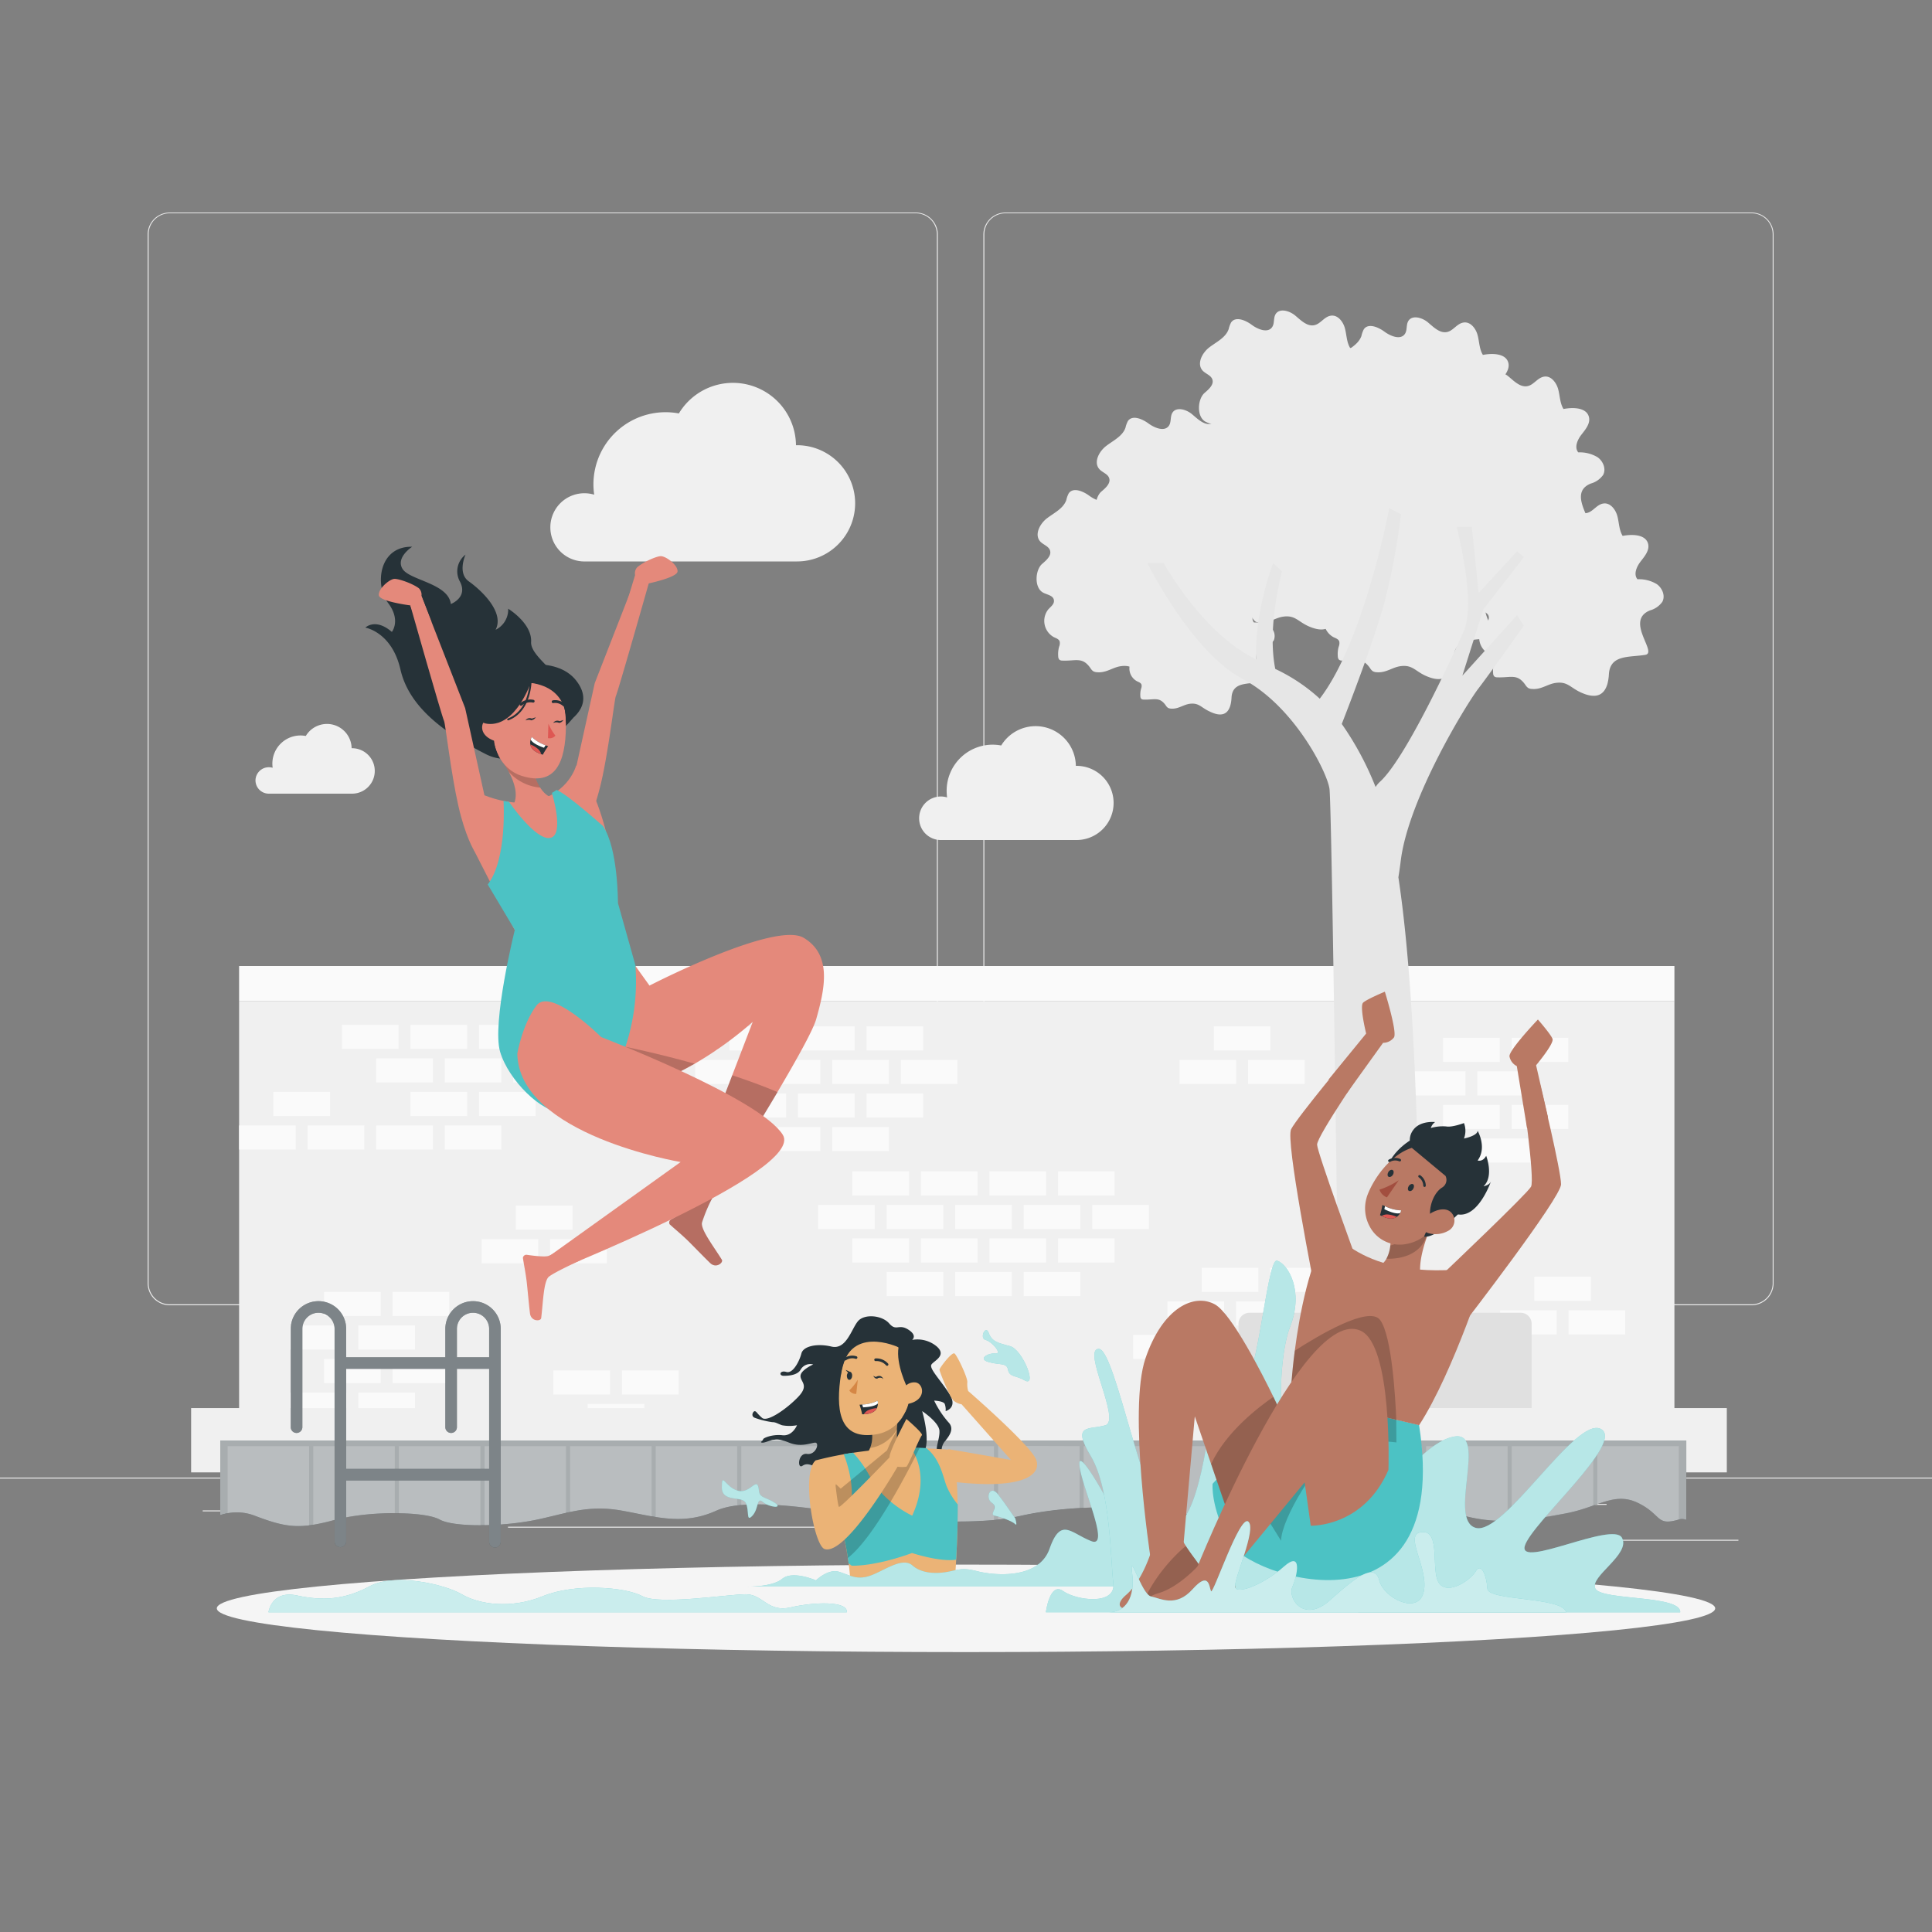 <svg xmlns="http://www.w3.org/2000/svg" viewBox="0 0 500 500"><rect x="0" y="0" width="500" height="500" fill="#808080" stroke="none"/><g id="freepik--background-complete--inject-4"><rect y="382.4" width="500" height="0.25" style="fill:#ebebeb"></rect><rect x="416.78" y="398.49" width="33.12" height="0.25" style="fill:#ebebeb"></rect><rect x="322.53" y="401.21" width="8.69" height="0.25" style="fill:#ebebeb"></rect><rect x="396.59" y="389.21" width="19.19" height="0.25" style="fill:#ebebeb"></rect><rect x="52.46" y="390.89" width="43.19" height="0.25" style="fill:#ebebeb"></rect><rect x="104.56" y="390.89" width="6.33" height="0.25" style="fill:#ebebeb"></rect><rect x="131.47" y="395.11" width="93.68" height="0.25" style="fill:#ebebeb"></rect><path d="M237,337.8H43.91a5.71,5.71,0,0,1-5.7-5.71V60.66A5.71,5.71,0,0,1,43.91,55H237a5.71,5.71,0,0,1,5.71,5.71V332.09A5.71,5.71,0,0,1,237,337.8ZM43.91,55.2a5.46,5.46,0,0,0-5.45,5.46V332.09a5.46,5.46,0,0,0,5.45,5.46H237a5.47,5.47,0,0,0,5.46-5.46V60.66A5.47,5.47,0,0,0,237,55.2Z" style="fill:#ebebeb"></path><path d="M453.31,337.8H260.21a5.72,5.72,0,0,1-5.71-5.71V60.66A5.72,5.72,0,0,1,260.21,55h193.1A5.71,5.71,0,0,1,459,60.66V332.09A5.71,5.71,0,0,1,453.31,337.8ZM260.21,55.2a5.47,5.47,0,0,0-5.46,5.46V332.09a5.47,5.47,0,0,0,5.46,5.46h193.1a5.47,5.47,0,0,0,5.46-5.46V60.66a5.47,5.47,0,0,0-5.46-5.46Z" style="fill:#ebebeb"></path><rect x="61.88" y="259.14" width="371.46" height="115.62" style="fill:#f0f0f0"></rect><rect x="264.94" y="329.19" width="14.66" height="6.24" style="fill:#fafafa"></rect><rect x="247.2" y="329.19" width="14.66" height="6.24" style="fill:#fafafa"></rect><rect x="229.46" y="329.19" width="14.66" height="6.24" style="fill:#fafafa"></rect><rect x="273.81" y="320.51" width="14.66" height="6.24" style="fill:#fafafa"></rect><rect x="256.07" y="320.51" width="14.66" height="6.24" style="fill:#fafafa"></rect><rect x="238.33" y="320.51" width="14.66" height="6.24" style="fill:#fafafa"></rect><rect x="220.59" y="320.51" width="14.66" height="6.24" style="fill:#fafafa"></rect><rect x="282.68" y="311.83" width="14.66" height="6.24" style="fill:#fafafa"></rect><rect x="264.94" y="311.83" width="14.66" height="6.24" style="fill:#fafafa"></rect><rect x="247.2" y="311.83" width="14.66" height="6.24" style="fill:#fafafa"></rect><rect x="229.46" y="311.83" width="14.66" height="6.24" style="fill:#fafafa"></rect><rect x="211.72" y="311.83" width="14.66" height="6.24" style="fill:#fafafa"></rect><rect x="273.81" y="303.14" width="14.66" height="6.24" style="fill:#fafafa"></rect><rect x="256.07" y="303.14" width="14.66" height="6.24" style="fill:#fafafa"></rect><rect x="238.33" y="303.14" width="14.66" height="6.24" style="fill:#fafafa"></rect><rect x="220.59" y="303.14" width="14.66" height="6.24" style="fill:#fafafa"></rect><rect x="142.38" y="320.69" width="14.66" height="6.24" style="fill:#fafafa"></rect><rect x="124.64" y="320.69" width="14.66" height="6.24" style="fill:#fafafa"></rect><rect x="133.51" y="312" width="14.66" height="6.24" style="fill:#fafafa"></rect><rect x="405.94" y="339.12" width="14.66" height="6.24" style="fill:#fafafa"></rect><rect x="388.21" y="339.12" width="14.66" height="6.24" style="fill:#fafafa"></rect><rect x="397.07" y="330.43" width="14.66" height="6.24" style="fill:#fafafa"></rect><rect x="319.88" y="354.16" width="14.66" height="6.24" style="fill:#fafafa"></rect><rect x="302.14" y="354.16" width="14.66" height="6.24" style="fill:#fafafa"></rect><rect x="328.74" y="345.48" width="14.66" height="6.24" style="fill:#fafafa"></rect><rect x="311.01" y="345.48" width="14.66" height="6.24" style="fill:#fafafa"></rect><rect x="293.27" y="345.48" width="14.66" height="6.24" style="fill:#fafafa"></rect><rect x="337.61" y="336.8" width="14.66" height="6.24" style="fill:#fafafa"></rect><rect x="319.88" y="336.8" width="14.66" height="6.24" style="fill:#fafafa"></rect><rect x="302.14" y="336.8" width="14.66" height="6.24" style="fill:#fafafa"></rect><rect x="328.74" y="328.11" width="14.66" height="6.24" style="fill:#fafafa"></rect><rect x="311.01" y="328.11" width="14.66" height="6.24" style="fill:#fafafa"></rect><rect x="92.74" y="360.4" width="14.66" height="6.24" style="fill:#fafafa"></rect><rect x="75.01" y="360.4" width="14.66" height="6.24" style="fill:#fafafa"></rect><rect x="152.09" y="363.35" width="14.66" height="6.24" style="fill:#fafafa"></rect><rect x="101.61" y="351.71" width="14.66" height="6.24" style="fill:#fafafa"></rect><rect x="83.87" y="351.71" width="14.66" height="6.24" style="fill:#fafafa"></rect><rect x="160.96" y="354.67" width="14.66" height="6.24" style="fill:#fafafa"></rect><rect x="143.22" y="354.67" width="14.66" height="6.24" style="fill:#fafafa"></rect><rect x="92.74" y="343.03" width="14.66" height="6.24" style="fill:#fafafa"></rect><rect x="75.01" y="343.03" width="14.66" height="6.24" style="fill:#fafafa"></rect><rect x="101.61" y="334.35" width="14.66" height="6.24" style="fill:#fafafa"></rect><rect x="83.87" y="334.35" width="14.66" height="6.24" style="fill:#fafafa"></rect><rect x="373.48" y="268.57" width="14.66" height="6.24" style="fill:#fafafa"></rect><rect x="391.22" y="268.57" width="14.66" height="6.24" style="fill:#fafafa"></rect><rect x="314.13" y="265.62" width="14.66" height="6.24" style="fill:#fafafa"></rect><rect x="364.61" y="277.26" width="14.66" height="6.24" style="fill:#fafafa"></rect><rect x="382.35" y="277.26" width="14.66" height="6.24" style="fill:#fafafa"></rect><rect x="305.26" y="274.3" width="14.66" height="6.24" style="fill:#fafafa"></rect><rect x="323" y="274.3" width="14.66" height="6.24" style="fill:#fafafa"></rect><rect x="373.48" y="285.94" width="14.66" height="6.24" style="fill:#fafafa"></rect><rect x="391.22" y="285.94" width="14.66" height="6.24" style="fill:#fafafa"></rect><rect x="364.61" y="294.62" width="14.66" height="6.24" style="fill:#fafafa"></rect><rect x="382.35" y="294.62" width="14.66" height="6.24" style="fill:#fafafa"></rect><rect x="115.1" y="291.27" width="14.66" height="6.24" style="fill:#fafafa"></rect><rect x="97.36" y="291.27" width="14.66" height="6.24" style="fill:#fafafa"></rect><rect x="79.62" y="291.27" width="14.66" height="6.24" style="fill:#fafafa"></rect><rect x="61.88" y="291.27" width="14.66" height="6.24" style="fill:#fafafa"></rect><rect x="123.97" y="282.59" width="14.66" height="6.24" style="fill:#fafafa"></rect><rect x="106.23" y="282.59" width="14.66" height="6.24" style="fill:#fafafa"></rect><rect x="70.75" y="282.59" width="14.66" height="6.24" style="fill:#fafafa"></rect><rect x="132.84" y="273.91" width="14.66" height="6.24" style="fill:#fafafa"></rect><rect x="115.1" y="273.91" width="14.66" height="6.24" style="fill:#fafafa"></rect><rect x="97.36" y="273.91" width="14.66" height="6.24" style="fill:#fafafa"></rect><rect x="123.97" y="265.22" width="14.66" height="6.24" style="fill:#fafafa"></rect><rect x="106.23" y="265.22" width="14.66" height="6.24" style="fill:#fafafa"></rect><rect x="88.49" y="265.22" width="14.66" height="6.24" style="fill:#fafafa"></rect><rect x="215.39" y="291.67" width="14.66" height="6.24" style="fill:#fafafa"></rect><rect x="197.65" y="291.67" width="14.66" height="6.24" style="fill:#fafafa"></rect><rect x="179.91" y="291.67" width="14.66" height="6.24" style="fill:#fafafa"></rect><rect x="224.26" y="282.99" width="14.66" height="6.24" style="fill:#fafafa"></rect><rect x="206.52" y="282.99" width="14.66" height="6.24" style="fill:#fafafa"></rect><rect x="188.78" y="282.99" width="14.66" height="6.24" style="fill:#fafafa"></rect><rect x="171.04" y="282.99" width="14.66" height="6.24" style="fill:#fafafa"></rect><rect x="233.13" y="274.31" width="14.66" height="6.24" style="fill:#fafafa"></rect><rect x="215.39" y="274.31" width="14.66" height="6.24" style="fill:#fafafa"></rect><rect x="197.65" y="274.31" width="14.66" height="6.24" style="fill:#fafafa"></rect><rect x="179.91" y="274.31" width="14.66" height="6.24" style="fill:#fafafa"></rect><rect x="224.26" y="265.62" width="14.66" height="6.24" style="fill:#fafafa"></rect><rect x="206.52" y="265.62" width="14.66" height="6.24" style="fill:#fafafa"></rect><rect x="188.78" y="265.62" width="14.66" height="6.24" style="fill:#fafafa"></rect><rect x="171.04" y="265.62" width="14.66" height="6.24" style="fill:#fafafa"></rect><rect x="61.88" y="250" width="371.46" height="9.14" style="fill:#fafafa"></rect><path d="M416,177a12.55,12.55,0,0,0,.38-2.48c.31-5.17,5.24-4.35,9.43-5.05,3.28-.55-5.4-8.83,1.21-11.5a5.79,5.79,0,0,0,3.19-2.22c.83-1.54,0-3.57-1.44-4.58a8.87,8.87,0,0,0-5-1.26c-1.08-1.31-.2-3.28.84-4.62s2.32-2.86,1.93-4.51c-.6-2.49-4.08-2.58-6.6-2.09-.93-1.51-.91-3.39-1.36-5.1s-1.81-3.51-3.57-3.29-2.66,2.07-4.28,2.45c-1.89.44-3.52-1.22-5-2.47s-4.06-2-5.08-.39c-.6,1-.24,2.36-.87,3.33-1.1,1.68-3.7.64-5.32-.55s-4.19-2.27-5.33-.62a6.86,6.86,0,0,0-.62,1.73c-.77,2.2-3.15,3.3-5,4.72s-3.33,4.23-1.76,5.95c.78.85,2.14,1.2,2.53,2.29.48,1.35-.91,2.57-2,3.5-1.83,1.55-2.16,6.2.25,7.47,1,.53,2.5.7,2.75,1.81s-.79,1.78-1.46,2.55a4.8,4.8,0,0,0,1.46,7.14c.58.28,1.3.51,1.51,1.12a2.23,2.23,0,0,1-.14,1.34,7.29,7.29,0,0,0-.23,2.59,1.2,1.2,0,0,0,.31.81,1.22,1.22,0,0,0,.77.22c3.48.15,5.17-1.08,7.29,2a2.56,2.56,0,0,0,.73.77,2.13,2.13,0,0,0,1,.24c2.4.2,4-1.3,6.15-1.57,3-.39,3.68,1.18,6.36,2.43C413.12,181.06,415.16,179.84,416,177Z" style="fill:#ebebeb"></path><path d="M375.81,172.64a12.66,12.66,0,0,0,.38-2.49c.3-5.17,5.23-4.35,9.43-5.05,3.28-.55-5.4-8.82,1.21-11.49,1.22-.5,2.56-1.06,3.18-2.23.83-1.54,0-3.57-1.43-4.58a9,9,0,0,0-5-1.26c-1.08-1.31-.2-3.28.84-4.62s2.32-2.86,1.93-4.51c-.6-2.49-4.08-2.58-6.6-2.09-.93-1.51-.91-3.39-1.36-5.1s-1.81-3.51-3.57-3.29-2.66,2.07-4.28,2.45c-1.89.44-3.52-1.22-5-2.47s-4.06-2-5.08-.38c-.61,1-.24,2.35-.87,3.32-1.1,1.69-3.71.64-5.32-.55s-4.19-2.27-5.33-.62a6.86,6.86,0,0,0-.62,1.73c-.77,2.21-3.15,3.31-5,4.72s-3.33,4.23-1.76,6c.78.85,2.14,1.19,2.53,2.28.48,1.35-.91,2.57-2,3.5-1.83,1.56-2.16,6.2.25,7.47,1,.54,2.5.7,2.75,1.82s-.79,1.77-1.47,2.54a4.81,4.81,0,0,0,1.47,7.15c.58.27,1.29.5,1.51,1.11a2.35,2.35,0,0,1-.14,1.35,7,7,0,0,0-.23,2.58,1.2,1.2,0,0,0,.31.81,1.22,1.22,0,0,0,.77.22c3.48.16,5.16-1.08,7.29,2a2.48,2.48,0,0,0,.73.78,2.43,2.43,0,0,0,1,.24c2.4.19,4-1.3,6.15-1.58,3-.39,3.68,1.18,6.36,2.44C373,176.73,375,175.51,375.81,172.64Z" style="fill:#ebebeb"></path><path d="M371.94,147.07a12.54,12.54,0,0,0,.38-2.49c.31-5.16,5.24-4.34,9.43-5,3.28-.55-5.4-8.83,1.21-11.5a5.84,5.84,0,0,0,3.19-2.22c.83-1.54,0-3.57-1.44-4.58a8.87,8.87,0,0,0-5-1.26c-1.08-1.31-.2-3.28.84-4.62s2.32-2.86,1.93-4.51c-.6-2.49-4.08-2.58-6.6-2.1-.93-1.5-.91-3.38-1.36-5.09s-1.81-3.51-3.57-3.29-2.66,2.06-4.28,2.45c-1.89.44-3.52-1.23-5-2.48s-4.06-2-5.08-.38c-.6,1-.24,2.36-.87,3.33-1.1,1.68-3.7.64-5.32-.55s-4.19-2.28-5.33-.62a6.86,6.86,0,0,0-.62,1.73c-.77,2.2-3.15,3.3-5,4.72s-3.33,4.23-1.76,6c.78.85,2.14,1.2,2.53,2.28.48,1.36-.91,2.58-2,3.51-1.83,1.55-2.16,6.2.25,7.47,1,.53,2.5.7,2.75,1.81s-.79,1.78-1.46,2.55a4.8,4.8,0,0,0,1.46,7.14c.58.28,1.3.51,1.51,1.11a2.26,2.26,0,0,1-.14,1.35,7.29,7.29,0,0,0-.23,2.59,1.2,1.2,0,0,0,.31.81,1.29,1.29,0,0,0,.77.22c3.48.15,5.17-1.08,7.29,1.95a2.56,2.56,0,0,0,.73.77,2.27,2.27,0,0,0,1,.24c2.4.2,4-1.3,6.15-1.58,3-.38,3.68,1.18,6.36,2.44C369.11,151.16,371.15,149.94,371.94,147.07Z" style="fill:#ebebeb"></path><path d="M345.5,159.81a12.66,12.66,0,0,0,.38-2.49c.3-5.17,5.23-4.35,9.43-5,3.27-.55-5.4-8.83,1.21-11.5a5.73,5.73,0,0,0,3.18-2.22c.83-1.54,0-3.57-1.44-4.58a8.9,8.9,0,0,0-5-1.26c-1.08-1.31-.2-3.28.84-4.62s2.32-2.86,1.92-4.51c-.59-2.49-4.07-2.58-6.59-2.09-.93-1.51-.91-3.39-1.36-5.1s-1.81-3.51-3.57-3.29-2.66,2.07-4.29,2.45c-1.88.44-3.51-1.22-5-2.47s-4.06-2-5.08-.39c-.61,1-.24,2.36-.88,3.33-1.09,1.69-3.7.64-5.31-.55s-4.19-2.27-5.33-.62a7.3,7.3,0,0,0-.63,1.73c-.76,2.21-3.15,3.3-5,4.72s-3.33,4.23-1.76,6c.78.86,2.14,1.2,2.53,2.29.48,1.35-.91,2.57-2,3.5-1.82,1.55-2.15,6.2.26,7.47,1,.54,2.5.7,2.75,1.82s-.79,1.77-1.47,2.54a4.81,4.81,0,0,0,1.47,7.15c.58.27,1.29.5,1.51,1.11a2.35,2.35,0,0,1-.14,1.35,6.81,6.81,0,0,0-.23,2.58,1.15,1.15,0,0,0,.31.81,1.22,1.22,0,0,0,.77.22c3.48.15,5.16-1.08,7.29,1.95a2.35,2.35,0,0,0,.73.77,2.1,2.1,0,0,0,1,.24c2.39.2,4-1.29,6.15-1.57,3-.39,3.68,1.18,6.36,2.43C342.67,163.89,344.71,162.67,345.5,159.81Z" style="fill:#ebebeb"></path><path d="M318.78,153.93a12.09,12.09,0,0,0,.37-2.49c.31-5.17,5.24-4.35,9.43-5.05,3.28-.55-5.4-8.83,1.21-11.5a5.76,5.76,0,0,0,3.19-2.22c.83-1.54,0-3.57-1.44-4.58a9,9,0,0,0-5-1.26c-1.07-1.31-.2-3.28.85-4.62s2.32-2.86,1.92-4.51c-.6-2.49-4.08-2.58-6.59-2.09-.93-1.51-.91-3.39-1.37-5.1s-1.81-3.51-3.56-3.29-2.67,2.07-4.29,2.45c-1.88.44-3.51-1.22-5-2.47s-4.06-2-5.08-.39c-.61,1-.25,2.36-.88,3.33-1.1,1.68-3.7.64-5.32-.55s-4.19-2.27-5.32-.62a6.88,6.88,0,0,0-.63,1.73c-.76,2.2-3.15,3.3-5,4.72s-3.33,4.23-1.75,6c.77.86,2.14,1.2,2.52,2.29.48,1.35-.9,2.57-2,3.5-1.83,1.55-2.16,6.2.26,7.47,1,.53,2.5.7,2.74,1.82s-.79,1.77-1.46,2.54a4.79,4.79,0,0,0,1.47,7.14c.58.28,1.29.51,1.5,1.12a2.16,2.16,0,0,1-.14,1.34,7.29,7.29,0,0,0-.23,2.59,1.16,1.16,0,0,0,.32.81,1.18,1.18,0,0,0,.76.22c3.49.15,5.17-1.08,7.3,1.95a2.41,2.41,0,0,0,.72.77,2.13,2.13,0,0,0,1,.24c2.4.2,4-1.29,6.16-1.57,3-.39,3.68,1.18,6.35,2.43C315.94,158,318,156.79,318.78,153.93Z" style="fill:#ebebeb"></path><path d="M318.43,182.51a9.21,9.21,0,0,0,.29-2c.24-4.06,4.13-3.42,7.43-4,2.58-.43-4.25-7,1-9.05a4.58,4.58,0,0,0,2.51-1.75,3,3,0,0,0-1.13-3.61,7,7,0,0,0-4-1c-.85-1-.16-2.58.66-3.64s1.83-2.25,1.52-3.55c-.47-2-3.22-2-5.2-1.65-.73-1.18-.71-2.67-1.07-4s-1.42-2.76-2.81-2.6-2.1,1.63-3.37,1.93c-1.49.35-2.77-1-3.93-1.94s-3.2-1.6-4-.3c-.48.77-.2,1.85-.7,2.62-.86,1.32-2.91.5-4.18-.44s-3.3-1.79-4.2-.48a5.65,5.65,0,0,0-.49,1.36c-.6,1.73-2.48,2.6-3.94,3.71s-2.62,3.33-1.38,4.69c.61.67,1.68.94,2,1.8.38,1.07-.71,2-1.57,2.76-1.44,1.22-1.7,4.88.2,5.88.8.42,2,.55,2.16,1.43s-.62,1.4-1.15,2a3.77,3.77,0,0,0,1.16,5.62c.45.22,1,.4,1.18.87a1.81,1.81,0,0,1-.11,1.07,5.57,5.57,0,0,0-.18,2,.9.9,0,0,0,.25.64,1,1,0,0,0,.6.17c2.74.12,4.07-.85,5.74,1.54a2,2,0,0,0,.57.61,2,2,0,0,0,.76.19c1.89.15,3.12-1,4.85-1.25,2.39-.3,2.89.93,5,1.92C316.2,185.73,317.8,184.77,318.43,182.51Z" style="fill:#ebebeb"></path><path d="M303.45,172.64a12.66,12.66,0,0,0,.38-2.49c.31-5.17,5.24-4.35,9.43-5.05,3.28-.55-5.4-8.82,1.21-11.49a5.86,5.86,0,0,0,3.19-2.23c.83-1.54,0-3.57-1.44-4.58a9,9,0,0,0-5-1.26c-1.08-1.31-.2-3.28.84-4.62s2.32-2.86,1.93-4.51c-.6-2.49-4.08-2.58-6.6-2.09-.93-1.51-.91-3.39-1.36-5.1s-1.81-3.51-3.57-3.29-2.66,2.07-4.28,2.45c-1.89.44-3.52-1.22-5-2.47s-4.06-2-5.08-.38c-.61,1-.24,2.35-.87,3.32-1.1,1.69-3.7.64-5.32-.55s-4.19-2.27-5.33-.62a6.86,6.86,0,0,0-.62,1.73c-.77,2.21-3.15,3.31-5,4.72s-3.33,4.23-1.76,6c.78.85,2.14,1.19,2.53,2.28.48,1.35-.91,2.57-2,3.5-1.83,1.56-2.16,6.2.25,7.47,1,.54,2.5.7,2.75,1.82s-.79,1.77-1.46,2.54a4.8,4.8,0,0,0,1.46,7.15c.58.27,1.3.5,1.51,1.11a2.27,2.27,0,0,1-.14,1.35,7.24,7.24,0,0,0-.23,2.58,1.2,1.2,0,0,0,.31.81,1.22,1.22,0,0,0,.77.22c3.48.16,5.17-1.08,7.29,2a2.48,2.48,0,0,0,.73.78,2.43,2.43,0,0,0,1,.24c2.4.19,4-1.3,6.15-1.58,3-.39,3.68,1.18,6.36,2.44C300.62,176.73,302.66,175.51,303.45,172.64Z" style="fill:#ebebeb"></path><path d="M345.5,128.36a12.66,12.66,0,0,0,.38-2.49c.3-5.16,5.23-4.34,9.43-5,3.27-.55-5.4-8.83,1.21-11.5,1.22-.5,2.56-1.06,3.18-2.22.83-1.54,0-3.57-1.44-4.58a8.82,8.82,0,0,0-5-1.26c-1.08-1.31-.2-3.28.84-4.62s2.32-2.86,1.92-4.51c-.59-2.49-4.07-2.58-6.59-2.1-.93-1.5-.91-3.38-1.36-5.09s-1.81-3.51-3.57-3.3-2.66,2.07-4.29,2.45c-1.88.45-3.51-1.22-5-2.47s-4.06-2-5.08-.38c-.61,1-.24,2.36-.88,3.33-1.09,1.68-3.7.64-5.31-.56s-4.19-2.27-5.33-.61a7.06,7.06,0,0,0-.63,1.72c-.76,2.21-3.15,3.31-5,4.72s-3.33,4.23-1.76,6c.78.85,2.14,1.2,2.53,2.28.48,1.36-.91,2.57-2,3.51-1.82,1.55-2.15,6.2.26,7.47,1,.53,2.5.69,2.75,1.81s-.79,1.78-1.47,2.55a4.8,4.8,0,0,0,1.47,7.14c.58.28,1.29.51,1.51,1.11a2.34,2.34,0,0,1-.14,1.35,6.86,6.86,0,0,0-.23,2.59,1.19,1.19,0,0,0,.31.81,1.21,1.21,0,0,0,.77.21c3.48.16,5.16-1.07,7.29,2a2.56,2.56,0,0,0,.73.77,2.23,2.23,0,0,0,1,.24c2.39.2,4-1.3,6.15-1.58,3-.38,3.68,1.18,6.36,2.44C342.67,132.45,344.71,131.23,345.5,128.36Z" style="fill:#ebebeb"></path><path d="M379.83,130.12a12.66,12.66,0,0,0,.38-2.49c.31-5.17,5.24-4.35,9.43-5,3.28-.55-5.4-8.82,1.21-11.49a5.86,5.86,0,0,0,3.19-2.23c.82-1.54,0-3.57-1.44-4.58a9,9,0,0,0-5-1.26c-1.08-1.31-.2-3.28.84-4.62s2.32-2.86,1.93-4.51c-.6-2.49-4.08-2.58-6.6-2.09-.93-1.51-.91-3.39-1.36-5.1s-1.81-3.51-3.57-3.29-2.66,2.07-4.28,2.45c-1.89.44-3.52-1.22-5-2.47s-4.06-2-5.08-.38c-.61,1-.24,2.35-.87,3.32-1.1,1.69-3.7.64-5.32-.55s-4.19-2.27-5.33-.62a6.86,6.86,0,0,0-.62,1.73c-.77,2.21-3.15,3.31-5,4.72s-3.33,4.23-1.76,6c.78.85,2.14,1.19,2.53,2.28.48,1.35-.91,2.57-2,3.5-1.83,1.56-2.16,6.2.25,7.47,1,.54,2.5.7,2.75,1.82s-.79,1.77-1.47,2.55a4.8,4.8,0,0,0,1.47,7.14c.58.27,1.29.5,1.51,1.11a2.27,2.27,0,0,1-.14,1.35,7.24,7.24,0,0,0-.23,2.58,1.2,1.2,0,0,0,.31.81,1.22,1.22,0,0,0,.77.22c3.48.16,5.17-1.08,7.29,1.95a2.48,2.48,0,0,0,.73.78,2.43,2.43,0,0,0,1,.24c2.4.19,4-1.3,6.15-1.58,3-.39,3.68,1.18,6.36,2.44C377,134.21,379,133,379.83,130.12Z" style="fill:#ebebeb"></path><path d="M400.69,144.17a12,12,0,0,0,.37-2.49c.31-5.17,5.24-4.35,9.43-5.05,3.28-.55-5.4-8.82,1.21-11.49a5.82,5.82,0,0,0,3.19-2.23c.83-1.54,0-3.57-1.44-4.58a9,9,0,0,0-5-1.26c-1.07-1.31-.2-3.28.85-4.62s2.32-2.86,1.92-4.51c-.6-2.49-4.08-2.58-6.59-2.09-.93-1.51-.91-3.39-1.37-5.1s-1.81-3.51-3.56-3.29-2.67,2.07-4.29,2.45c-1.88.44-3.51-1.22-5-2.47s-4.06-2-5.08-.38c-.61,1-.25,2.35-.88,3.32-1.1,1.69-3.7.64-5.32-.55s-4.19-2.27-5.32-.62a6.88,6.88,0,0,0-.63,1.73c-.76,2.21-3.15,3.31-5,4.72s-3.33,4.23-1.75,6c.77.85,2.14,1.19,2.52,2.28.48,1.35-.9,2.57-2,3.5-1.83,1.56-2.16,6.2.26,7.47,1,.54,2.5.7,2.74,1.82s-.79,1.77-1.46,2.54a4.8,4.8,0,0,0,1.47,7.15c.58.27,1.29.5,1.5,1.11a2.2,2.2,0,0,1-.14,1.35,7.24,7.24,0,0,0-.23,2.58,1.16,1.16,0,0,0,.32.81,1.18,1.18,0,0,0,.76.22c3.49.16,5.17-1.08,7.3,2a2.35,2.35,0,0,0,.72.78,2.43,2.43,0,0,0,1,.24c2.4.19,4-1.3,6.16-1.58,3-.39,3.68,1.18,6.35,2.44C397.85,148.26,399.9,147,400.69,144.17Z" style="fill:#ebebeb"></path><path d="M394.36,161.93s-8.72,12.32-11.73,16.23-18,28.27-20.09,44.38c-.21,1.72-.43,3.2-.64,4.5,6.47,42.69,5.45,120.79,5.23,134.16H346.64c-.19-15.07-1.93-152.91-2.58-157.11-.68-4.46-9.24-21.41-22.47-28.38s-24.67-30-24.67-30h4.22s7.82,14.13,18.94,21.95a44,44,0,0,0,5,3c-.4-12.74,4.42-24.92,4.42-24.92l2.28,2.1c-3.07,12.59-2.67,20.65-1.74,25.28a45.79,45.79,0,0,1,11.51,7.7c11.54-15,18-49.33,18-49.33l3,1.62a175.39,175.39,0,0,1-3.81,21.05c-2.16,8.88-8.53,25.61-11.49,33.2A78.67,78.67,0,0,1,356,203.68a6.88,6.88,0,0,1,1.11-1.34c7.52-6.8,21.66-38.91,21.66-38.91,3.41-7.47-1.81-27.07-1.81-27.07h3.95l1.76,17.14,9.93-10.82,1.8,1.5-10.52,13.53-5.42,17.15,14.14-15.64Z" style="fill:#e6e6e6"></path><path d="M323.37,339.74h70.17a2.85,2.85,0,0,1,2.85,2.85V366a0,0,0,0,1,0,0H320.52a0,0,0,0,1,0,0V342.59A2.85,2.85,0,0,1,323.37,339.74Z" style="fill:#e0e0e0"></path><rect x="49.46" y="364.41" width="397.44" height="16.64" style="fill:#f0f0f0"></rect><path d="M142.43,136.47a8.81,8.81,0,0,1,8.81-8.82,8.92,8.92,0,0,1,2.54.37,18.45,18.45,0,0,1-.2-2.7A18.67,18.67,0,0,1,175.69,107,16.32,16.32,0,0,1,206,115.22l.27,0a15,15,0,0,1,0,30.08H151A8.81,8.81,0,0,1,142.43,136.47Z" style="fill:#f0f0f0"></path><path d="M237.87,211.76a5.63,5.63,0,0,1,5.63-5.63,5.7,5.7,0,0,1,1.61.24,12.26,12.26,0,0,1-.12-1.73,11.92,11.92,0,0,1,11.92-11.92,12.33,12.33,0,0,1,2.2.21,10.42,10.42,0,0,1,19.32,5.27h.17a9.6,9.6,0,0,1,0,19.2H243.34A5.62,5.62,0,0,1,237.87,211.76Z" style="fill:#f0f0f0"></path><path d="M66.12,202a3.45,3.45,0,0,1,3.45-3.44,3.53,3.53,0,0,1,1,.14,7.28,7.28,0,0,1,8.57-8.23A6.38,6.38,0,0,1,91,193.64h.11a5.88,5.88,0,0,1,0,11.76H69.48A3.45,3.45,0,0,1,66.12,202Z" style="fill:#f0f0f0"></path></g><g id="freepik--Shadow--inject-4"><ellipse id="freepik--path--inject-4" cx="250" cy="416.24" rx="193.89" ry="11.32" style="fill:#f5f5f5"></ellipse></g><g id="freepik--Pool--inject-4"><path d="M436.41,372.81v20.55a2.79,2.79,0,0,0-1.93-.11c-6,1.77-4.33-1.25-10.55-4.29s-10.54,1.25-18.95,2.75-18.16,3.65-29.52-.52-21.79-3.94-29.6-.73-22.15,4.9-36.19,1.88-32.48-3-45.63,0-34.33.45-41.07-.2-28.86-5.15-37.55-1.2-15.72,1.59-24.54,0-14.4.8-22.42,2.44-20.83,2-24.68-.13-18.31-2.3-27.27.13-12.4,2-20.58-1.12a13,13,0,0,0-8.93-.14V372.81Z" style="fill:#263238"></path><path d="M436.41,372.81v20.55a2.79,2.79,0,0,0-1.93-.11c-6,1.77-4.33-1.25-10.55-4.29s-10.54,1.25-18.95,2.75-18.16,3.65-29.52-.52-21.79-3.94-29.6-.73-22.15,4.9-36.19,1.88-32.48-3-45.63,0-34.33.45-41.07-.2-28.86-5.15-37.55-1.2-15.72,1.59-24.54,0-14.4.8-22.42,2.44-20.83,2-24.68-.13-18.31-2.3-27.27.13-12.4,2-20.58-1.12a13,13,0,0,0-8.93-.14V372.81Z" style="fill:#fff;opacity:0.6;isolation:isolate"></path><path d="M80,374.26v20.5c-4.79.59-8.21-.27-14.09-2.5a12.78,12.78,0,0,0-7-.64V374.26Z" style="fill:#fff;opacity:0.2;isolation:isolate"></path><path d="M102.17,374.26v17.35a63.67,63.67,0,0,0-15.66,1.77,51,51,0,0,1-5.43,1.22V374.26Z" style="fill:#fff;opacity:0.2;isolation:isolate"></path><path d="M124.33,374.26v20.46c-4.6,0-8.66-.43-10.55-1.47s-5.83-1.54-10.55-1.62V374.26Z" style="fill:#fff;opacity:0.2;isolation:isolate"></path><path d="M146.48,374.26v17.27c-2.53.56-5.12,1.26-8,1.85a76.12,76.12,0,0,1-13.07,1.33V374.26Z" style="fill:#fff;opacity:0.2;isolation:isolate"></path><path d="M168.63,374.26v18.16c-2.48-.43-5-1-7.75-1.48a32.87,32.87,0,0,0-13.34.37V374.26Z" style="fill:#fff;opacity:0.2;isolation:isolate"></path><path d="M190.79,374.26V389.6a18.74,18.74,0,0,0-5.37,1.34c-5.62,2.56-10.55,2.47-15.72,1.66V374.26Z" style="fill:#fff;opacity:0.2;isolation:isolate"></path><path d="M212.94,374.26v16.5c-6.64-.9-14.8-1.81-21.09-1.26V374.26Z" style="fill:#fff;opacity:0.2;isolation:isolate"></path><path d="M235.09,374.26v19c-5.24-.38-9.65-.87-12.12-1.11-1.94-.19-5.16-.7-9-1.23V374.26Z" style="fill:#fff;opacity:0.2;isolation:isolate"></path><path d="M257.25,374.26v19.12a137.4,137.4,0,0,1-21.09-.05V374.26Z" style="fill:#fff;opacity:0.2;isolation:isolate"></path><path d="M279.4,374.26v16a96.45,96.45,0,0,0-15.36,2,52,52,0,0,1-5.73.93v-19Z" style="fill:#fff;opacity:0.2;isolation:isolate"></path><path d="M301.56,374.26V391a125.54,125.54,0,0,0-21.1-.75v-16Z" style="fill:#fff;opacity:0.2;isolation:isolate"></path><path d="M323.71,374.26v19.65a73,73,0,0,1-14-1.57c-2.25-.48-4.62-.89-7.05-1.22V374.26Z" style="fill:#fff;opacity:0.2;isolation:isolate"></path><path d="M345.86,374.26v16.2c-5,2-12.58,3.47-21.09,3.46V374.26Z" style="fill:#fff;opacity:0.2;isolation:isolate"></path><path d="M368,374.26V389c-7.95-1.67-15.2-1.15-21.09,1V374.26Z" style="fill:#fff;opacity:0.2;isolation:isolate"></path><path d="M390.17,374.26V393.6a39.72,39.72,0,0,1-14.71-2.41,51.64,51.64,0,0,0-6.38-1.91v-15Z" style="fill:#fff;opacity:0.2;isolation:isolate"></path><path d="M412.33,374.26v15.37a45,45,0,0,1-7.35,2.08,98.51,98.51,0,0,1-13.75,1.86V374.26Z" style="fill:#fff;opacity:0.2;isolation:isolate"></path><path d="M434.48,374.26v19c-6,1.77-4.33-1.25-10.55-4.29-3.77-1.84-6.84-1-10.54.3v-15Z" style="fill:#fff;opacity:0.2;isolation:isolate"></path><path d="M122.42,336.74a7.18,7.18,0,0,0-7.17,7.17v7.34H89.59v-7.34a7.17,7.17,0,0,0-14.34,0v25.44a1.5,1.5,0,0,0,3,0V343.91a4.17,4.17,0,0,1,8.34,0v55a1.5,1.5,0,0,0,3,0V383.15h37V399a1.5,1.5,0,0,0,3,0v-55A7.18,7.18,0,0,0,122.42,336.74Zm-4.17,7.17a4.17,4.17,0,0,1,8.34,0v7.34h-8.34ZM89.59,380.15v-25.9h25.66v15.1a1.5,1.5,0,0,0,3,0v-15.1h8.34v25.9Z" style="fill:#263238"></path><path d="M122.42,336.74a7.18,7.18,0,0,0-7.17,7.17v7.34H89.59v-7.34a7.17,7.17,0,0,0-14.34,0v25.44a1.5,1.5,0,0,0,3,0V343.91a4.17,4.17,0,0,1,8.34,0v55a1.5,1.5,0,0,0,3,0V383.15h37V399a1.5,1.5,0,0,0,3,0v-55A7.18,7.18,0,0,0,122.42,336.74Zm-4.17,7.17a4.17,4.17,0,0,1,8.34,0v7.34h-8.34ZM89.59,380.15v-25.9h25.66v15.1a1.5,1.5,0,0,0,3,0v-15.1h8.34v25.9Z" style="fill:#fff;opacity:0.4;isolation:isolate"></path></g><g id="freepik--character-2--inject-4"><path d="M236.05,346.77s1.49-1.1-1-2.68-3.09.55-4.92-1.58-6.47-2.59-8.14-.53-3,7.42-6.81,6.51-7.32-.07-7.78,1.79-2.17,5.3-3.89,4.78-2.05,1-.68,1,3.54-.2,4.34-1.54a2.86,2.86,0,0,1,3.29-1.4s-3.29,1.45-3.29,3,2.29,2.34-.57,5.36-8,6.66-9.37,5.47-1.37-1.59-1.83-1.73-1.25,1.32,0,1.73a22.16,22.16,0,0,0,4.46,1.1c.91,0,1.26.34,2.51.8a10.64,10.64,0,0,0,3.89,0s-1.15,2.89-3.77,2.59-5,.72-5,1.06-1,.81-.23.86,2.29-.74,2.86-.74,1.14-.45,4.11.74,5.26.18,6.63,0,.36,3.25-2,2.91-2.58,4-1.21,3.09,2.28-.23,6,1.31,24-1.66,25.59-5-.59-10.48-.59-10.48,4.36,2.89,4.48,5.09-1.26,4.59-.46,6,2.06,1.83,1.49,1a3.83,3.83,0,0,1,.14-3.94c.88-1.2,3.06-3.37,1.11-5.31a24.42,24.42,0,0,1-3.65-5.55s2.4.08,2.74.87a4.35,4.35,0,0,1,.23,1.85s3.34-.87.87-4.62-5.21-6.48-4.53-7.46,4.11-2.35,1.26-4.74A7.79,7.79,0,0,0,236.05,346.77Z" style="fill:#263238"></path><path d="M247.19,407.93l-27.08,1.89a64.34,64.34,0,0,0-2.88-16.07c-.65-2.1-1.46-4.44-2.51-7.15-.55-1.44-1.17-3-1.86-4.67-.52-1.26-1.07-2.61-1.69-4a96.19,96.19,0,0,1,11.24-2.19,104.78,104.78,0,0,1,12.16-1c5.27,0,11.32.45,11.32.45s.86.16,1.4,4.68C247.79,384,248.27,392.51,247.19,407.93Z" style="fill:#ebb376"></path><path d="M247.45,403.64c-4.26.66-11.41-1.72-11.41-1.72-9.94,3.61-15.63,3.28-15.63,3.28l-.81-.62a56.83,56.83,0,0,0-2-9.75c5.95-6.2.75-18.48.75-18.48.8-.14,1.6-.28,2.41-.4a29.27,29.27,0,0,1,4.53,6.48c3.64,6.62,10.79,9.82,10.79,9.82,4.15-9.12,1.36-15.08-.36-17.58,1.35,0,2.72,0,4,.1,3.62,2.81,4.33,7.45,5.29,9.93a19.72,19.72,0,0,0,2.86,4.66C247.87,393.1,247.78,397.79,247.45,403.64Z" style="fill:#4CC2C4"></path><path d="M245.89,375.12c3.53.56,15.76,2.73,15.76,2.73l-12.8-14.43a4.13,4.13,0,0,1-2.06-.94c-1-.85-3.65-7.54-3.65-8s3.2-4.66,3.88-4.2,3.43,6.27,3.32,7.42a6.7,6.7,0,0,0,.22,2.29s16.25,14.09,17.61,17.82-3,7.77-21.26,5.71l-1.49-8.48" style="fill:#ebb376"></path><path d="M232.34,380.65c-6.67-.85-8.68-3.7-8.68-3.7a6.26,6.26,0,0,0,1.51-2.19c1.65-3.92-.8-8.73-.8-8.73l8,1.5a23.26,23.26,0,0,0-.27,2.33c0,.38,0,.72,0,1.05-.06,4.88,2.14,4.92,2.14,4.92C235.65,378.47,232.34,380.65,232.34,380.65Z" style="fill:#ebb376"></path><path d="M232.41,367.53a23.26,23.26,0,0,0-.27,2.33,9.68,9.68,0,0,1-7,4.9c1.65-3.92-.8-8.73-.8-8.73Z" style="opacity:0.2;isolation:isolate"></path><path d="M227.77,346.8c-7-.38-9.43,3.23-10.34,10.4-1.13,9,.51,15.46,9.35,14C238.78,369.26,239.37,347.44,227.77,346.8Z" style="fill:#ebb376"></path><path d="M222,357.06a14.6,14.6,0,0,1-2.2,2.78,1.91,1.91,0,0,0,1.8.89Z" style="fill:#d58745"></path><path d="M227.2,356.64l-1.21-.58S226.53,357.16,227.2,356.64Z" style="fill:#263238"></path><path d="M226.93,356.77s1.14-.63,1.7.2c0,0-.44-1.49-2-.59Z" style="fill:#263238"></path><path d="M219.16,356c0,.58.23,1.07.61,1.1s.73-.41.77-1-.23-1.06-.61-1.09S219.2,355.47,219.16,356Z" style="fill:#263238"></path><path d="M220.09,355.1l-1.21-.58S219.42,355.61,220.09,355.1Z" style="fill:#263238"></path><path d="M229.58,353.47a.35.35,0,0,1-.28-.14,3.3,3.3,0,0,0-2.67-1.08.35.35,0,0,1-.37-.32.35.35,0,0,1,.32-.37,4,4,0,0,1,3.27,1.36.35.35,0,0,1-.07.48A.31.31,0,0,1,229.58,353.47Z" style="fill:#263238"></path><path d="M218.73,352.09a.32.32,0,0,1-.29-.16.33.33,0,0,1,.12-.47,3.52,3.52,0,0,1,3.12-.44.33.33,0,0,1,.18.45.35.35,0,0,1-.45.18,2.89,2.89,0,0,0-2.5.4A.39.39,0,0,1,218.73,352.09Z" style="fill:#263238"></path><path d="M222.44,363.54a17.09,17.09,0,0,1,.68,2.47l.45,0c2.05-.09,3-.81,3.36-1.58a2.87,2.87,0,0,0,.18-1.93,9.56,9.56,0,0,1-4,1Z" style="fill:#263238"></path><path d="M223.14,363.49l.22.73c1.92-.1,3.26-.42,3.84-1a2.63,2.63,0,0,0-.09-.71A9.56,9.56,0,0,1,223.14,363.49Z" style="fill:#fff"></path><path d="M223.57,366c2.05-.09,3-.81,3.36-1.58a6.8,6.8,0,0,0-2.25.55A2.55,2.55,0,0,0,223.57,366Z" style="fill:#de5753"></path><path d="M234.76,359s-2.95-5.92-2.22-10.32c0,0-13.52-6.41-15,7.6,0,0-.66-12.55,11.35-12.17s11,17.94,4.52,22.83C233.43,366.93,236.58,362.69,234.76,359Z" style="fill:#263238"></path><path d="M233.54,360.4a3.07,3.07,0,0,1,3.45-2.62c2.15.36,2.94,4.85-2.5,5.63C233.71,363.52,233.31,362.74,233.54,360.4Z" style="fill:#ebb376"></path><path d="M238,374.71c-2.51,5.12-11.67,23.16-18.57,28.47a58.61,58.61,0,0,0-2.19-9.43c-.56-1.8-1.23-3.75-2.07-6,.64-2.17,1.16-3.65,1.16-3.65l1.24,1.16,12-9.91a37.39,37.39,0,0,1,2.54-5.08c0,.21,0,.42,0,.62a7.52,7.52,0,0,0,.73,3.84l1.75-.08C235.7,374.66,236.86,374.68,238,374.71Z" style="opacity:0.2;isolation:isolate"></path><path d="M211.17,377.9c-3.91,2.81-.57,22.11,2.26,23,5.61,1.72,18.85-21.32,18.85-21.32a7.89,7.89,0,0,0,2.3,0c.45-.21,3.52-7.71,4-8.13s-4-4.22-4-4.22-4.58,8.6-4.35,9.91c0,0-12.75,13.29-13.12,12.83s-1.16-8.2-1.16-8.2Z" style="fill:#ebb376"></path><path d="M211.17,409s3.13-3.08,5.94-2.23,4.6,2.25,8.14,1,8.28-4.93,10.88-2.64,6.72,2.18,9.64,1.55,3.77-.91,7.36,0,15.6,2.39,18.51-5.89,5.49-4,10.8-1.94-3.26-15.6-3.09-20.22,14.57,22.1,16.46,30.33c0,0,1-2.23,3.77-.86a51.06,51.06,0,0,0,6.34,2.5H193s6.69.25,9.43-2S211.17,409,211.17,409Z" style="fill:#4CC2C4"></path><path d="M211.17,409s3.13-3.08,5.94-2.23,4.6,2.25,8.14,1,8.28-4.93,10.88-2.64,6.72,2.18,9.64,1.55,3.77-.91,7.36,0,15.6,2.39,18.51-5.89,5.49-4,10.8-1.94-3.26-15.6-3.09-20.22,14.57,22.1,16.46,30.33c0,0,1-2.23,3.77-.86a51.06,51.06,0,0,0,6.34,2.5H193s6.69.25,9.43-2S211.17,409,211.17,409Z" style="fill:#fff;opacity:0.6;isolation:isolate"></path><path d="M262.73,392.92c-.34-.32-2.4-3.56-4.45-6.19s-3.43,1-1.55,2.21-.85,3,.69,3.31,4.63,1.46,5.31,2.18S262.73,392.92,262.73,392.92Z" style="fill:#4CC2C4"></path><path d="M265,357.14c3.72,2.32-.34-7.91-3.6-8.76s-4.7-1.21-5.52-3.43-2.46,1.43-.82,1.82,4.46,3.71,2.57,3.51-4.7,1.4-1.75,2.23,4.66.09,5,2S263.07,356,265,357.14Z" style="fill:#4CC2C4"></path><path d="M196.41,385.8c-.37-4.21-2.11.92-5.43,0s-4.17-5-4.17-.92S192,387,193,388.94s0,5.19,1.73,3.31,1-5,2.73-3.53,5.31,1.71,3.08.22S196.58,387.75,196.41,385.8Z" style="fill:#4CC2C4"></path><path d="M262.73,392.92c-.34-.32-2.4-3.56-4.45-6.19s-3.43,1-1.55,2.21-.85,3,.69,3.31,4.63,1.46,5.31,2.18S262.73,392.92,262.73,392.92Z" style="fill:#fff;opacity:0.6;isolation:isolate"></path><path d="M265,357.14c3.72,2.32-.34-7.91-3.6-8.76s-4.7-1.21-5.52-3.43-2.46,1.43-.82,1.82,4.46,3.71,2.57,3.51-4.7,1.4-1.75,2.23,4.66.09,5,2S263.07,356,265,357.14Z" style="fill:#fff;opacity:0.6;isolation:isolate"></path><path d="M196.41,385.8c-.37-4.21-2.11.92-5.43,0s-4.17-5-4.17-.92S192,387,193,388.94s0,5.19,1.73,3.31,1-5,2.73-3.53,5.31,1.71,3.08.22S196.58,387.75,196.41,385.8Z" style="fill:#fff;opacity:0.6;isolation:isolate"></path></g><g id="freepik--character-3--inject-4"><path d="M270.67,417.25s1-7.95,4.46-5.49,13.71,3.77,13-2-.68-24.35-5.82-32.9-.34-6.77,3.77-8-6.17-19.77-1.72-19.77,12,44.51,18.87,45.58,10.13-27.32,10.54-32.32,1.57-10.31,6.42-3.88,7.45-33.14,10.32-32.21,7,7.84,3.37,17.07-4,38.51,5.26,37.92,18.42-33.21,23.47-30.44-7.78,24.71-5.65,31.56,10.76-9.2,19.46-10.6-1.83,21.59,5.5,23.64,25.83-28.92,32.34-25.61-18,24.39-19.65,30.31,22.74-6.44,25.14-2.15-8.57,10.11-6.86,13.2,22.28,1.59,21.94,6.11Z" style="fill:#4CC2C4"></path><path d="M270.67,417.25s1-7.95,4.46-5.49,13.71,3.77,13-2-.68-24.35-5.82-32.9-.34-6.77,3.77-8-6.17-19.77-1.72-19.77,12,44.51,18.87,45.58,10.13-27.32,10.54-32.32,1.57-10.31,6.42-3.88,7.45-33.14,10.32-32.21,7,7.84,3.37,17.07-4,38.51,5.26,37.92,18.42-33.21,23.47-30.44-7.78,24.71-5.65,31.56,10.76-9.2,19.46-10.6-1.83,21.59,5.5,23.64,25.83-28.92,32.34-25.61-18,24.39-19.65,30.31,22.74-6.44,25.14-2.15-8.57,10.11-6.86,13.2,22.28,1.59,21.94,6.11Z" style="fill:#fff;opacity:0.6;isolation:isolate"></path><g id="freepik--group--inject-4"><path d="M318.06,399c-4.85-9.32-4.24-15-4.24-15l14.86-16,5.35-7,5.49,1.28,21.83,5.13h0l5.9,1.38C376.1,425.52,322.91,408.35,318.06,399Z" style="fill:#4CC2C4"></path><path d="M361.39,373.3s-10.15-1.41-15.31,1.62-14.51,18.19-14.53,23.83l-6.41-10.27,14.38-26.15,21.83,5.13h0Z" style="opacity:0.2;isolation:isolate"></path><path d="M395.2,292l-2.65-16.09a3.53,3.53,0,0,1-1.9-2.53c-.13-1.67,7.36-9.53,7.36-9.53s3.31,3.78,3.78,5-4.25,6.84-4.25,6.84l3.07,13.42Z" style="fill:#b97964"></path><path d="M368.45,332.57c-3.94,2.42-14.65,5.14-14.65,5.14s-2.18-7.81-.8-9.21c3.13.07,4.86-1.06,5.81-2.75a9.08,9.08,0,0,0,1-3.4,18.62,18.62,0,0,0,.11-2l11.62-5.6C369.23,319.49,365.85,328.34,368.45,332.57Z" style="fill:#b97964"></path><path d="M369.36,319.33c-1.57,6-8,6.54-10.55,6.42a9.08,9.08,0,0,0,1-3.4Z" style="opacity:0.2;isolation:isolate"></path><path d="M365.77,294.63s-8.19,4.3-7,11.37c1,6.26,13.69-6.6,13.69-6.6Z" style="fill:#263238"></path><path d="M364,321.94a8.78,8.78,0,0,1-9.58-4.64,9.78,9.78,0,0,1-.79-7.16,7.59,7.59,0,0,1,.32-1c2.34-6,9-13.93,16.2-12.31a9.5,9.5,0,0,1,7.26,11.32,9.38,9.38,0,0,1-1.92,4C371.19,317.62,368.92,321,364,321.94Z" style="fill:#b97964"></path><path d="M365.71,307.72c-.28.48-.82.67-1.13.45s-.29-.76,0-1.22.84-.67,1.14-.46S366,307.24,365.71,307.72Z" style="fill:#263238"></path><path d="M360.46,304.06c-.29.48-.84.67-1.14.46s-.28-.77,0-1.23.83-.67,1.13-.46S360.76,303.62,360.46,304.06Z" style="fill:#263238"></path><path d="M362,305.45a20.05,20.05,0,0,1-5,2.43,3.25,3.25,0,0,0,1.94,2Z" style="fill:#a24e3f"></path><path d="M368.53,307.15a.37.37,0,0,1-.19-.29,2.7,2.7,0,0,0-1.11-2.13.33.33,0,1,1,.33-.57h0a3.3,3.3,0,0,1,1.43,2.67.33.33,0,0,1-.31.35h0A.41.41,0,0,1,368.53,307.15Z" style="fill:#263238"></path><path d="M359.46,300.68a.34.34,0,0,1-.17-.11.33.33,0,0,1,.12-.45h0a3.28,3.28,0,0,1,3-.17.34.34,0,0,1,.14.45h0a.34.34,0,0,1-.45.14h0a2.68,2.68,0,0,0-2.4.17A.34.34,0,0,1,359.46,300.68Z" style="fill:#263238"></path><path d="M376.26,302.11l-2.17,2.2a2.3,2.3,0,0,1-.84,3c-2.36,1.44-3.64,5.5-3,8,0,0,.73-.85,1.32-.06s-2.35,2.4-3,4.79c0,0,1.89.48,5.39-2.65,4.35-3.89,7.61-7.22,8-9.66Z" style="fill:#263238"></path><path d="M374.73,318.57a6.63,6.63,0,0,1-5,.58c-2.22-.65-2.12-2.94-.48-4.41,1.47-1.29,4.43-2.57,6.16-1.1A3,3,0,0,1,374.73,318.57Z" style="fill:#b97964"></path><path d="M357.76,311.85a17.71,17.71,0,0,1-.62,2.63c.14.07.28.15.43.21,1.94.95,3.15.75,3.91.24a2.84,2.84,0,0,0,.87-1,2.6,2.6,0,0,0,.27-.7,10.21,10.21,0,0,1-4.19-1.08Z" style="fill:#263238"></path><path d="M358.43,312.16l-.16.78c1.83.89,3.24,1.27,4.08,1a2.6,2.6,0,0,0,.27-.7A10.21,10.21,0,0,1,358.43,312.16Z" style="fill:#fff"></path><path d="M357.57,314.69c1.94.95,3.15.75,3.91.24a7,7,0,0,0-2.36-.63A2.68,2.68,0,0,0,357.57,314.69Z" style="fill:#de5753"></path><path d="M365.39,297.08a4.24,4.24,0,0,1,.39-4.69c1.82-2.45,5.62-2,5.62-2a3,3,0,0,0-1.11,1.54,11.18,11.18,0,0,1,4-.41c1.51.29,4.58-.87,4.58-.87a5.51,5.51,0,0,1,0,4s3.46-.67,3.54-2c0,0,2.49,4.31,0,7.68,0,0,1.31.48,2.21-1.21,0,0,2.07,5.32-.69,7.89,0,0,1.56-.26,1.93-1.27,0,0-3.27,9.55-8.65,8.53s-2.26-9.9-2.26-9.9l-.87-.06Z" style="fill:#263238"></path><path d="M330.53,363.54l-12.18,29.7-4.91-14.34-4.23-12.35L306,403l-8.29-.15s-5.79-38-1.27-51.29,12.65-16.89,17.95-14c4.34,2.35,12.41,18.28,15.19,24C330.17,362.77,330.53,363.54,330.53,363.54Z" style="fill:#b97964"></path><path d="M330.53,363.54l-12.18,29.7-4.91-14.34c3.81-8.37,12.55-14.95,16.11-17.39C330.17,362.77,330.53,363.54,330.53,363.54Z" style="opacity:0.2;isolation:isolate"></path><path d="M309.46,408.33,296.61,415a9.88,9.88,0,0,1-1.05.49c-4.66,2-7.91.51-4.1-2.75,4.08-3.5,6.34-10.83,6.34-10.83s7.52-4.53,7.86-3.9.84,1.44,1.24,2.09C310,404.93,312.72,406.65,309.46,408.33Z" style="fill:#b97964"></path><path d="M309.46,408.33,296.61,415a9.88,9.88,0,0,1-1.05.49c2.59-6.84,8.11-12.77,11.34-15.39C310,404.93,312.72,406.65,309.46,408.33Z" style="opacity:0.2;isolation:isolate"></path><path d="M384.93,327.57s-8.63,27.37-17.67,41.27l-5.9-1.38L334,361.05s.22-4.8,1.09-11.49c1.24-9.59,3.81-23.05,9-31.79C344.23,317.53,353,333.08,384.93,327.57Z" style="fill:#b97964"></path><path d="M361.36,367.46,334,361.05s.22-4.8,1.09-11.49c6-3.86,19.25-11.8,22.09-7.94C360.23,345.74,361.13,361.83,361.36,367.46Z" style="opacity:0.2;isolation:isolate"></path><path d="M359.33,380.39s1.08-32.2-7.19-36c-15-6.92-42.54,61.8-42.54,61.8l5.33,5,22.71-27.56,1.58,11.23S352.91,395.3,359.33,380.39Z" style="fill:#b97964"></path><path d="M318.89,405c0-.71-8.77.2-8.77.2s-5.17,5.69-10.35,7.12-2.13,4.46,3.71,4.23l14.46-.57C322.1,415.83,319.36,412.4,318.89,405Z" style="fill:#b97964"></path><path d="M398.64,280.87S404,303,404,306.49s-25.12,36-25.12,36L374,329.12s21.16-20.09,22.23-22-2.42-25.88-2.42-25.88Z" style="fill:#b97964"></path><path d="M348.47,283.05l9.47-13.17a3.5,3.5,0,0,0,2.83-1.42c.85-1.44-2.37-11.81-2.37-11.81s-4.64,1.93-5.62,2.83.78,8,.78,8l-9.73,11.91Z" style="fill:#b97964"></path><path d="M351,325.85l-10.33,9.79s-.53-2.64-1.29-6.61c-.8-4.18-1.86-9.86-2.83-15.5-1.71-9.95-3.16-19.82-2.41-21.29,1.57-3.1,16.17-20.58,16.17-20.58l4.2,2.48s-13.76,19.92-13.65,22.11S351,325.85,351,325.85Z" style="fill:#b97964"></path></g><path d="M287,417.24c4.2,0,6.82-3.68,6-10.08s2.42,5.49,4.88,6,6.46,2.94,10.76-1.87,4.26-.6,4.77.5,7.42-19.87,9.65-18-3.79,14.86-3.4,16.94,7.6-.83,12.54-5.24,3.54,2.29,2.26,5.24,3,9.42,9.7,3.43,11.61-9.84,12.79-5.16,10.29,9.13,11.54,2.82S363,396.92,368,396.5s2.17,10.11,4.44,13.24,8.07-.7,9.49-3.11,2.84,1.29,3,4.51,19.42,2.07,20.4,6.1H287" style="fill:#4CC2C4"></path><path d="M287,417.24c4.2,0,6.82-3.68,6-10.08s2.42,5.49,4.88,6,6.46,2.94,10.76-1.87,4.26-.6,4.77.5,7.42-19.87,9.65-18-3.79,14.86-3.4,16.94,7.6-.83,12.54-5.24,3.54,2.29,2.26,5.24,3,9.42,9.7,3.43,11.61-9.84,12.79-5.16,10.29,9.13,11.54,2.82S363,396.92,368,396.5s2.17,10.11,4.44,13.24,8.07-.7,9.49-3.11,2.84,1.29,3,4.51,19.42,2.07,20.4,6.1H287" style="fill:#fff;opacity:0.7;isolation:isolate"></path></g><g id="freepik--character-1--inject-4"><path d="M148.3,185.81s-11.76,14.88-22.57,9.36-19.88-12.21-22.1-21.92-9.08-10.82-9.08-10.82,2.59-2.59,6.86,1.11c0,0,2.44-3-1-7.53S98,141.32,106.67,141.5c0,0-4.34,2.78-2.49,5.74s11.84,3.71,12.5,9.08c0,0,4.55-1.71,2.32-5.86a5.44,5.44,0,0,1,1.48-6.92s-2.19,4.77.85,6.92,9.34,7.9,6.93,12.53a5.83,5.83,0,0,0,3.26-5.45s6.21,3.78,5.93,8.6S150,176.59,148.3,185.81Z" style="fill:#263238"></path><path d="M149.12,198.09s-1.77,6.94-10.3,9.15-17.95-3.56-17.95-3.56l1.87,16.54,10.45,20.44,26.68-7S158.27,209,149.12,198.09Z" style="fill:#e4897b"></path><path d="M140.57,208.82l-8.19.25c3.63-4.66-2.94-12.75-2.94-12.75l8.1,1.76c1.93,8,5.26,8.25,5.26,8.25Z" style="fill:#e4897b"></path><path d="M139.8,203.83a12.23,12.23,0,0,1-8.13-4.09,24.53,24.53,0,0,0-2.23-3.42l8.09,1.76A18.81,18.81,0,0,0,139.8,203.83Z" style="opacity:0.2;isolation:isolate"></path><path d="M137.53,176.19c7.06.59,9,4.56,8.93,11.88-.11,9.14-2.67,15.44-11.33,12.76C123.35,197.19,125.8,175.21,137.53,176.19Z" style="fill:#e4897b"></path><path d="M141.93,187.29a14.66,14.66,0,0,0,1.81,3.1,2,2,0,0,1-1.93.64Z" style="fill:#de5753"></path><path d="M137.15,186.13l1.53-.5S137.86,186.84,137.15,186.13Z" style="fill:#263238"></path><path d="M137.68,186a1.28,1.28,0,0,0-1.68.45,2,2,0,0,1,1.62,0Z" style="fill:#263238"></path><path d="M134.84,182.65a.39.39,0,0,1-.25-.1.37.37,0,0,1,0-.52,4,4,0,0,1,3.48-.91.36.36,0,0,1,.28.43.37.37,0,0,1-.43.28,3.28,3.28,0,0,0-2.81.71A.38.38,0,0,1,134.84,182.65Z" style="fill:#263238"></path><path d="M145.91,182.78a.35.35,0,0,1-.22-.08,3,3,0,0,0-2.45-.75.36.36,0,0,1-.44-.25.37.37,0,0,1,.25-.45,3.69,3.69,0,0,1,3.09.88.37.37,0,0,1,.06.51A.38.38,0,0,1,145.91,182.78Z" style="fill:#263238"></path><path d="M128.82,187.45s3.78-5.53,3.66-10c0,0,14.47-4.55,14,9.71,0,0,2.42-12.5-9.69-13.79S123.21,189.79,129,195.6C129,195.6,126.47,190.9,128.82,187.45Z" style="fill:#263238"></path><path d="M129.85,189a3.12,3.12,0,0,0-3.1-3.11c-2.21.06-3.63,4.47,1.73,6C129.25,192.14,129.75,191.41,129.85,189Z" style="fill:#e4897b"></path><path d="M141.86,193.13a18.85,18.85,0,0,0-1.38,2.19,3.66,3.66,0,0,1-.43-.15c-2-.68-2.64-1.65-2.8-2.51a2.69,2.69,0,0,1,.1-1.26,2.78,2.78,0,0,1,.29-.66,9.91,9.91,0,0,0,3.56,2.14Z" style="fill:#263238"></path><path d="M141.2,192.88l-.42.64c-1.84-.65-3.05-1.36-3.43-2.12a2.78,2.78,0,0,1,.29-.66A9.91,9.91,0,0,0,141.2,192.88Z" style="fill:#fff"></path><path d="M140.05,195.17c-2-.68-2.64-1.65-2.8-2.51a6.79,6.79,0,0,1,2,1.19A2.53,2.53,0,0,1,140.05,195.17Z" style="fill:#de5753"></path><path d="M137.34,176.71s-3.82,11.38-11.12,10.62,5.21-14.53,5.21-14.53,12.32-3.51,17.68,3.32-2.66,11-2.66,11S147.65,178.15,137.34,176.71Z" style="fill:#263238"></path><path d="M131.52,186.43a.26.26,0,0,1-.24-.16.25.25,0,0,1,.15-.32c5.78-2.21,5.66-10,5.66-10.07a.24.24,0,0,1,.24-.25h0a.26.26,0,0,1,.25.24c0,.08.13,8.21-6,10.55Z" style="fill:#263238"></path><path d="M144.31,186.82l1.53-.49S145,187.54,144.31,186.82Z" style="fill:#263238"></path><path d="M144.84,186.65a1.3,1.3,0,0,0-1.68.45,2,2,0,0,1,1.62,0Z" style="fill:#263238"></path><path d="M111.65,160.91l-2.58-6.67a2.29,2.29,0,0,0-.67-2c-1.8-1.34-5.5-2.55-6.43-2.42-1.36.2-4.16,2.66-3.92,4.26s8.16,2.6,8.16,2.6l2.62,7.28Z" style="fill:#e4897b"></path><path d="M162.29,155.67l2.07-6.84a2.32,2.32,0,0,1,.53-2c1.68-1.47,5.29-3,6.23-2.89,1.37.1,4.34,2.34,4.23,3.95s-7.94,3.2-7.94,3.2l-2.07,7.47Z" style="fill:#e4897b"></path><path d="M122.74,220.22s5-4,3-12.73l-5.36-24.24-11.31-29-2.86,2.49s8,28.22,8.72,29.87c.36.86,1.78,13.53,3.71,22C120.42,216.47,122.74,220.22,122.74,220.22Z" style="fill:#e4897b"></path><path d="M168.09,150.29s-8,28.23-8.72,29.89c-.28.68-1.26,8.94-2.63,16.57-.34,1.9-.7,3.77-1.09,5.46-.46,2-.94,3.75-1.42,5.23a0,0,0,0,0,0,0,31.74,31.74,0,0,1-2.67,6.33s-5-4-3-12.73l5.36-24.25,11.31-29Z" style="fill:#e4897b"></path><path d="M130.31,207.28s1,15-4.08,21.63l7,11.75s-6,24.14-3.8,31.55,10.85,15.84,16,15.62c16.33-.7,22.71-24.86,22.71-24.86l-8.22-29.27s.08-14.08-3.86-19.91c0,0-9.14-8.19-12-9.35l-1.23.78s3.37,10.88-.43,11.63-10.66-9.33-10.66-9.33Z" style="fill:#4CC2C4"></path><path d="M211.23,263.76c-.8,2.82-5,10.36-10,18.83-5.91,10-13,21.23-17,27.65-2.05,3.24-3.35,5.25-3.35,5.25h-5.68l.43-1.13,13.89-36.13,5.29-13.77a95.6,95.6,0,0,1-15,10.82c-7,4-15.49,7.67-23.71,7.69h-.45s.53-.64,1.35-1.89a45.72,45.72,0,0,0,4.86-10.17v0A53.64,53.64,0,0,0,164.45,250l3.64,5.07S200.6,238.28,208,242.71,213.46,255.9,211.23,263.76Z" style="fill:#e4897b"></path><path d="M183.79,326.87c-1.55-1.48-4.81-4.87-5.93-5.95-1.83-1.75-3-2.66-4.46-4a.25.25,0,0,1-.11-.12.9.9,0,0,1,.31-1.17s1-.55,2-1.24a12,12,0,0,0,2.44-1.93c.72-.94,1.65-4.52,1.8-4.37l5.5-.17s-.51,1-1.14,2.35a41,41,0,0,0-2.54,6.12c-.38,1.8,3,6.15,5.15,9.62C187.28,326.74,185.35,328.36,183.79,326.87Z" style="fill:#e4897b"></path><path d="M179.75,275.28c-7,4-15.49,7.67-23.71,7.69l.9-1.89,4.86-10.17v0S169.74,272.48,179.75,275.28Z" style="opacity:0.2;isolation:isolate"></path><path d="M186.8,326c.48.76-1.45,2.38-3,.89s-4.81-4.87-5.93-5.95c-1.83-1.75-3-2.66-4.46-4a.25.25,0,0,1-.11-.12.9.9,0,0,1,.31-1.17s1-.55,2-1.24l13.89-36.13c4,1.32,8,2.77,11.74,4.36-5.91,10-13,21.23-17,27.65a41,41,0,0,0-2.54,6.12C181.27,318.16,184.65,322.51,186.8,326Z" style="opacity:0.2;isolation:isolate"></path><path d="M133.88,272.67s1.26-7.48,4.93-12.42,16.78,8.15,16.78,8.15,41.06,15.75,47,25.29S141.4,329.8,141.4,329.8l-2.59-2.32,37.34-26.75S134.25,293.74,133.88,272.67Z" style="fill:#e4897b"></path><path d="M150.32,326.12l-4.38-3.32c0-.21-3,2-4.15,2.27-1.32.32-5.45-.33-5.45-.33a.91.91,0,0,0-1,.71v.17c.3,2,.63,3.43.95,5.94.19,1.54.6,6.22.87,8.35s2.78,2.1,2.9,1.2c.5-4.05.61-9.56,2-10.71C143.73,329.1,150.32,326.12,150.32,326.12Z" style="fill:#e4897b"></path></g><g id="freepik--Water--inject-4"><path d="M219.15,417.25H69.48s.73-5.77,7.39-4.34,12.31,1.11,18.78-2.38,19.45-.53,23.84,2.06,12.64,3.92,21,.5,21.4-2.37,25.75,0,22.3-.5,26.77-.5,5.67,4.78,11.6,3.4S219.48,414.25,219.15,417.25Z" style="fill:#4CC2C4"></path><path d="M219.15,417.25H69.48s.73-5.77,7.39-4.34,12.31,1.11,18.78-2.38,19.45-.53,23.84,2.06,12.64,3.92,21,.5,21.4-2.37,25.75,0,22.3-.5,26.77-.5,5.67,4.78,11.6,3.4S219.48,414.25,219.15,417.25Z" style="fill:#fff;opacity:0.7;isolation:isolate"></path></g></svg>